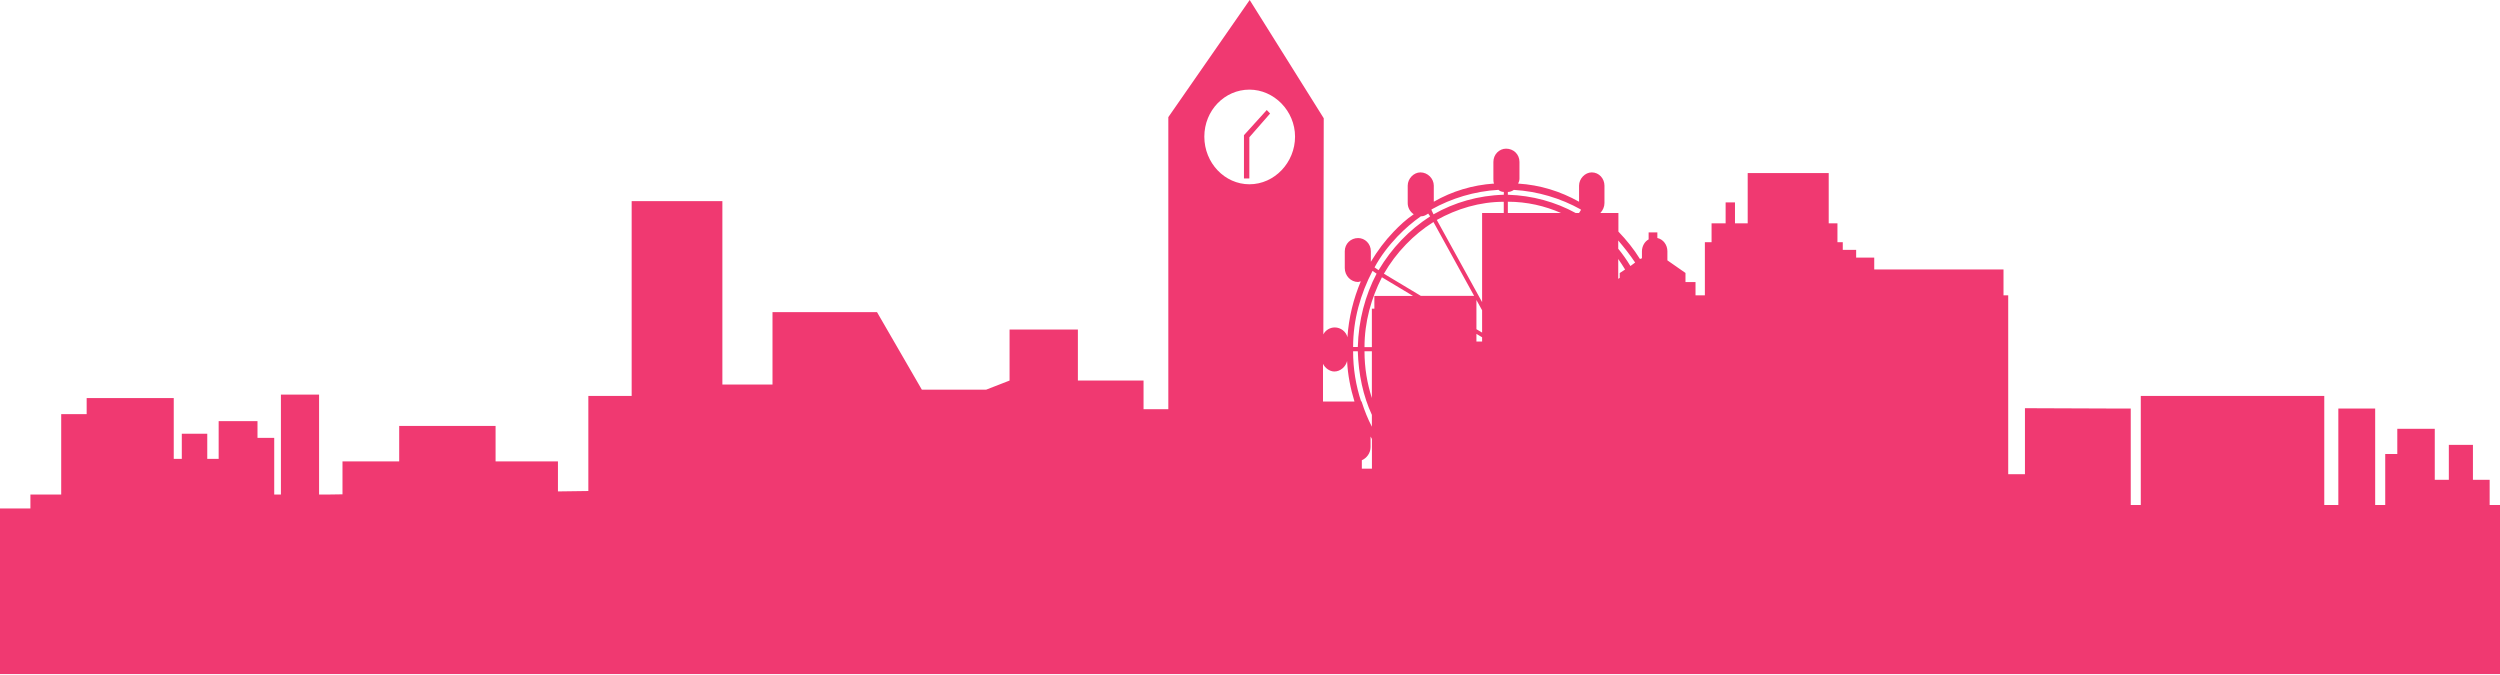 <svg width="1440" height="389" viewBox="0 0 1440 389" fill="none" xmlns="http://www.w3.org/2000/svg">
<g clip-path="url(#clip0_124_20627)">
<path fill-rule="evenodd" clip-rule="evenodd" d="M716.522 77.861V102.804H719.625V79.053L731.578 65.389L729.651 63.379L716.522 77.861Z" fill="#F03971"/>
<path fill-rule="evenodd" clip-rule="evenodd" d="M1434.04 290.862V276.38H1424.41V256.242H1410.53V276.38H1402.43V247.008H1380.84V261.49H1373.89V290.862H1368.1V235.32H1346.88V290.862H1338.78V228.062H1233.09V290.862H1227.31V235.32H1219.6L1166.37 235.116V273.143H1156.73V170.101H1154.02V155.21H1079.56V148.361H1069.14V143.932H1061.44V139.502H1058.37V128.632H1053.34V99.669H1006.67V128.632H999.35V116.57H993.961V128.632H985.862V139.502H982.008V170.101H976.619V162.468H970.839V157.221L960.42 149.963V144.715C960.42 141.104 958.102 137.866 954.64 137.083V133.88H949.61V137.901C947.292 139.093 945.757 141.921 945.757 144.75V148.77L944.613 149.179C941.152 143.557 936.906 138.309 932.268 133.471L932.203 133.403V122.669H921.817C923.287 121.102 924.169 119.057 924.169 116.979V106.927C924.169 102.906 921.099 99.294 916.853 99.294C912.999 99.294 909.537 102.906 909.537 106.927V116.195C898.727 110.164 887.166 106.552 874.429 105.734C874.821 104.916 875.213 104.132 875.213 102.906V93.263C875.213 88.833 871.751 85.63 867.505 85.63C863.651 85.63 860.19 88.867 860.19 93.263V102.906C860.19 104.098 860.189 104.916 860.581 105.734C848.236 106.552 836.283 110.164 825.865 116.195V106.927C825.865 102.906 822.403 99.294 818.157 99.294C814.303 99.294 810.841 102.906 810.841 106.927V116.979C810.841 119.398 811.985 121.817 814.303 123.419C810.058 126.247 806.204 129.859 802.742 133.471C797.713 138.718 793.499 144.341 789.613 150.781V144.75C789.613 140.32 786.151 137.117 782.297 137.117C778.052 137.117 774.59 140.354 774.59 144.75V154.393C774.59 158.822 778.052 162.434 782.297 162.434C782.689 162.434 783.44 162.025 783.832 162.025C779.587 172.077 776.876 182.947 776.125 194.226C775.341 191.023 772.271 188.604 768.809 188.604C766.098 188.604 763.42 190.205 762.245 192.625L762.473 68.115L719.82 0L672.955 67.468V235.695H658.682V219.203H620.863V189.83H581.509V219.203L568.021 224.45H530.985L505.152 179.778H444.961V221.486H416.09V115.854H363.836V228.062H338.884V282.82L321.379 283.059V265.783H285.454V245.338H229.933V265.783H197.274V284.729L190.35 284.831H183.786V227.279H161.806V284.831H157.952V252.221H148.318V242.578H125.946V264.318H119.382V249.836H104.718V264.318H100.08V229.289H49.916V238.557H35.252V284.831H17.518V292.872H-1V388.248H1441V290.862H1434.04ZM805.257 135.89C809.111 131.869 813.748 127.848 818.386 124.611C820.313 124.611 821.456 123.794 822.631 123.01L823.774 124.611C817.602 128.632 812.213 133.062 807.184 138.309C802.154 143.557 797.941 149.179 794.055 155.619L791.736 154.018C795.198 147.578 799.835 141.547 805.224 135.89H805.257ZM790.593 156.028L792.912 157.63C786.347 170.101 782.493 184.583 782.101 199.882H779.391C779.391 184.174 783.636 169.283 790.593 155.994V156.028ZM719.657 106.143C705.45 106.143 693.693 93.876 693.693 78.713C693.693 63.549 705.45 51.623 719.657 51.623C733.864 51.623 745.948 63.89 745.948 78.713C745.948 93.535 734.19 106.143 719.657 106.143ZM762.049 231.299V209.56C763.192 211.979 765.902 213.989 768.613 213.989C772.075 213.989 775.178 211.161 775.929 207.958C776.321 216 777.856 223.667 780.175 231.299H762.049ZM790.201 269.94H784.42V265.102C787.131 263.909 789.45 261.081 789.45 257.469V251.438C789.842 252.255 790.234 252.63 790.234 253.039V269.94H790.201ZM790.201 245.781C787.882 241.351 785.955 236.513 784.42 231.708V231.299H784.028C780.958 222.031 779.391 212.388 779.391 202.336H782.101C782.493 215.625 785.171 228.096 790.201 238.966V245.815V245.781ZM790.201 229.289C787.49 220.838 785.955 211.979 785.955 202.336H790.201V229.289ZM791.638 170.408V177.802H790.201V199.951H785.955C785.955 185.469 789.809 171.771 795.982 159.708L813.879 170.442H791.638V170.408ZM818.386 170.408L797.125 157.664C800.587 151.633 804.832 145.976 809.862 140.763C814.499 135.924 819.888 131.494 825.669 127.883L849.085 170.408H818.353H818.386ZM853.69 196.714H850.424V192.318L853.69 194.26V196.679V196.714ZM853.69 191.568L850.424 189.626V172.793L853.69 178.722V191.568ZM866.199 122.703H853.69V174.02L827.596 126.69C839.157 120.25 852.286 116.229 866.166 116.229V122.737L866.199 122.703ZM866.199 112.174C851.535 112.583 837.655 116.604 825.701 123.453L824.558 121.034V120.625C836.12 114.184 849.249 110.164 863.129 109.346C863.913 110.164 865.056 110.538 866.199 110.538V112.14V112.174ZM868.518 122.703V116.195C879.556 116.195 889.877 118.614 899.185 122.703H868.518ZM910.583 121.034L909.505 122.703H907.611C895.984 116.331 882.594 112.583 868.518 112.174V110.573C869.661 110.573 870.836 110.164 871.979 109.38C885.86 110.198 898.989 114.219 910.55 120.659V121.068L910.583 121.034ZM932.954 157.255V160.083L932.105 160.594V149.179C933.477 151.156 934.816 153.166 936.057 155.245L932.987 157.255H932.954ZM939.127 153.234C936.906 149.622 934.652 146.351 932.105 143.284V138.514C935.567 142.603 938.963 146.896 941.837 151.224L939.127 153.234Z" fill="#F03971"/>
</g>
<defs>
<clipPath id="clip0_124_20627">
<rect width="1442" height="388.248" fill="white" transform="translate(-1)"/>
</clipPath>
</defs>
</svg>
